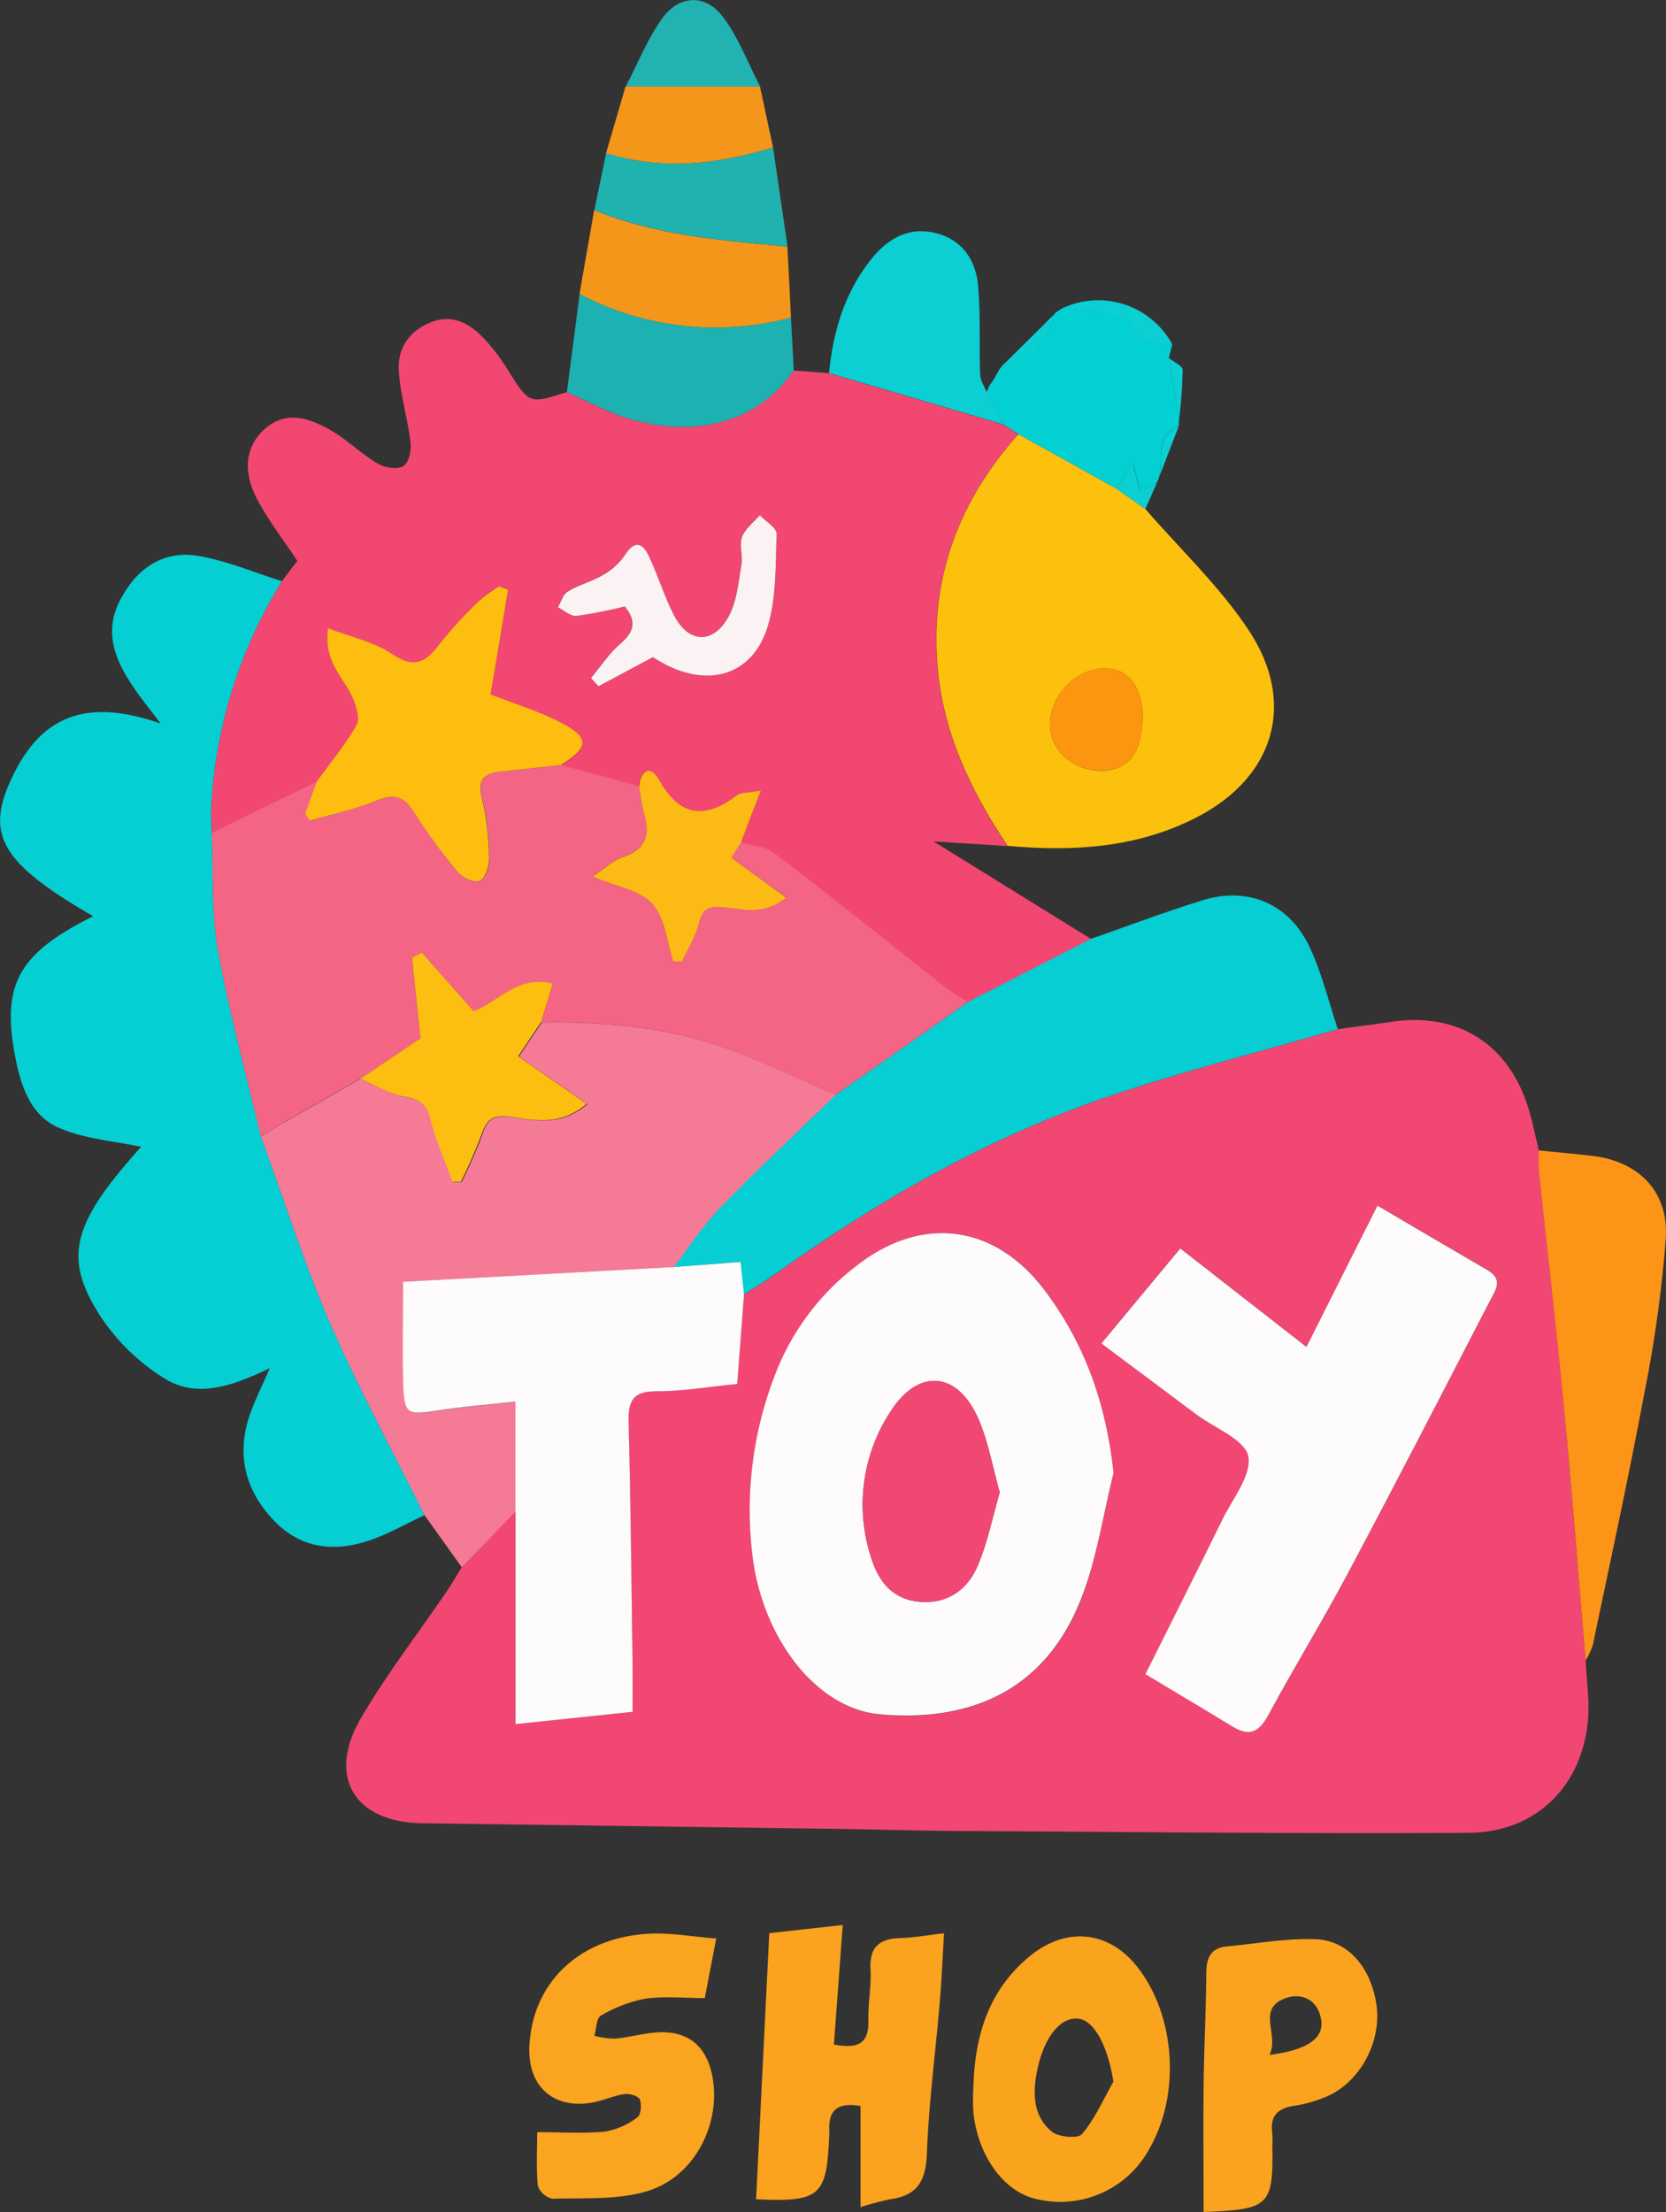 <svg xmlns="http://www.w3.org/2000/svg" viewBox="0 0 324.37 430.63"><rect x="0" y="0" width="324.37" height="430.63" fill="#333333" stroke="none"/><defs><style>.cls-1{fill:#f24772;}.cls-2{fill:#f24771;}.cls-3{fill:#06cfd3;}.cls-4{fill:#f57a96;}.cls-5{fill:#fcc10c;}.cls-6{fill:#07ced2;}.cls-7{fill:#fba31e;}.cls-8{fill:#fc9418;}.cls-9{fill:#faa41f;}.cls-10{fill:#faa31d;}.cls-11{fill:#03d0d2;}.cls-12{fill:#0bcfd3;}.cls-13{fill:#1db1b2;}.cls-14{fill:#f4961a;}.cls-15{fill:#1fb2af;}.cls-16{fill:#21b2b1;}.cls-17{fill:#fdfbfb;}.cls-18{fill:#fdfbfc;}.cls-19{fill:#f46485;}.cls-20{fill:#fdbe10;}.cls-21{fill:#fbf2f4;}.cls-22{fill:#fcbb14;}.cls-23{fill:#fdbe12;}.cls-24{fill:#fc9510;}.cls-25{fill:#f14873;}</style></defs><title>Asset 1</title><g id="Layer_2" data-name="Layer 2"><g id="Layer_1-2" data-name="Layer 1"><path class="cls-1" d="M308.72,323.26c.18,3.81.77,7.65.47,11.42-1.06,13-10.11,22.05-23.25,22.14-32.29.2-64.59-.17-96.89-.35-8,0-16-.28-24-.39q-41.45-.57-82.89-1.13c-13.16-.2-18.55-9.06-11.9-20.44,5-8.58,11.16-16.52,16.77-24.77,1-1.49,1.9-3.07,2.85-4.61l10.46-11.06v41.59l22.81-2.4c0-3.42,0-5.91,0-8.39-.23-16-.36-31.95-.78-47.92-.1-4,.66-6.1,5.31-6.09,5.1,0,10.2-.88,15.83-1.43.45-5.86.89-11.63,1.34-17.4,1.94-1.25,3.95-2.42,5.83-3.77,19.85-14.22,40.87-26.4,64-34.39,15.05-5.21,30.56-9.06,45.86-13.51,3.45-.48,6.9-.91,10.35-1.43,12.72-1.91,22.55,4.08,26.54,16.34.92,2.84,1.46,5.79,2.18,8.69,0,1.49-.08,3,.07,4.48,1.59,15.12,3.36,30.23,4.8,45.37C306,290.28,307.31,306.77,308.72,323.26Zm-91.91-36.49c-1.43-13.34-5.53-25.11-13.33-35.51-9.72-13-24-14.79-36.67-4.84a48.34,48.34,0,0,0-15.9,21.3A72.89,72.89,0,0,0,146.56,303c2,16,12.41,29.7,24.82,30.8,16.62,1.49,31.67-4,39-22.09C213.51,303.77,214.71,295.09,216.81,286.77Zm-2.37-25.22L233,275.37c3.56,2.66,9.42,4.87,10.06,8.11.73,3.7-3.09,8.36-5.12,12.51-4.8,9.79-9.71,19.53-14.9,29.92,6,3.58,11.54,6.85,17,10.22,3.37,2.07,5.21.92,7-2.36,5-9.22,10.46-18.16,15.38-27.41,9.37-17.6,18.51-35.33,27.66-53.05,1-1.9,2.82-4.13-.33-6-7.13-4.15-14.23-8.34-21.52-12.62-4.78,9.52-9.13,18.16-13.83,27.51l-24.56-19.17Z"/><path class="cls-2" d="M54.89,113.14l3-3.94c-2.85-4.32-5.73-8-7.86-12.08C47.21,91.75,47.85,87,51.29,83.75c4.19-3.93,8.72-2.46,12.88-.12,3.3,1.86,6.07,4.64,9.32,6.59,1.36.81,3.82,1.25,5,.54s1.61-3.14,1.43-4.7c-.56-4.73-2.05-9.39-2.28-14.12-.2-4.25,2.15-7.6,6.35-9.23,4-1.56,7.22.16,9.91,2.84A38.49,38.49,0,0,1,99,72.21c4.07,6.43,4,6.48,11.34,4.13,3.93,1.71,7.74,3.81,11.8,5.07,12.25,3.79,24.93,1.45,32.38-9.28l6.86.52,33.93,10,2.95,1.9c-11.42,12.75-17.11,27.57-15.79,44.77,1,13.13,6.46,24.63,13.7,35.39l-14.41-.9,30.69,19-24,12.31a48.07,48.07,0,0,1-4.05-2.59c-11.23-8.83-22.37-17.78-33.71-26.47-1.68-1.28-4.26-1.37-6.42-2,1.14-3,2.29-6.11,3.79-10.09-2.53.45-3.88.3-4.66.89-6.29,4.78-11.13,4.2-15.19-3.06-1.55-2.78-3.52-2-3.83,1.34l-15.21-4.13c5.68-3.53,5.7-5.38-.49-8.5-4.12-2.08-8.59-3.44-13.19-5.23Q97.23,125,99,114.83l-1.73-.69A30.51,30.51,0,0,0,93,117.23a85.76,85.76,0,0,0-7.66,8.53c-2.65,3.52-4.92,4.31-9,1.6-3.48-2.34-7.91-3.26-12.44-5C63,129,67,132,68.72,136c.69,1.61,1.46,4,.76,5.25-2.22,3.86-5.12,7.33-7.75,11l-20.51,10c0-1.65-.19-3.3-.1-4.94A92.53,92.53,0,0,1,54.89,113.14Zm72.24,14.79c9.37,6.21,18.81,4.36,22.14-5.44,2-5.75,1.67-12.33,1.92-18.55.05-1.18-2.13-2.44-3.28-3.67-1.2,1.4-2.87,2.63-3.46,4.25s.19,3.65-.12,5.42c-.59,3.38-.88,7.06-2.46,10-3.05,5.64-7.94,5.34-10.78-.4-1.84-3.7-3.06-7.71-4.86-11.44-1.3-2.69-2.85-2.83-4.62,0a12.83,12.83,0,0,1-4.29,3.85c-2.11,1.25-4.61,1.87-6.72,3.14-.94.57-1.33,2-2,3.12,1.23.6,2.51,1.8,3.66,1.67a90.47,90.47,0,0,0,9.35-1.84c2.57,3.09,1.61,5.12-.92,7.33-2.16,1.88-3.78,4.38-5.64,6.61l1.45,1.66Z"/><path class="cls-3" d="M54.89,113.14a92.53,92.53,0,0,0-13.77,44c-.09,1.64.06,3.29.1,4.94.34,7.63-.11,15.4,1.22,22.85,2.17,12.21,5.51,24.21,8.36,36.3,4.43,12.11,8.33,24.46,13.45,36.27,5.54,12.75,12.23,25,18.42,37.47-3.6,1.67-7.09,3.69-10.83,4.95-7,2.35-13.57,1.49-18.79-4.2-5.54-6-7.09-13-4.22-20.83.94-2.54,2.15-5,3.7-8.53-7.19,3.45-14.08,5.89-20.3,2.12A40.44,40.44,0,0,1,19.6,256.31c-7.49-11.54-5.49-18.14,7.88-33.05-5.15-1.11-11-1.51-16-3.69-5.78-2.5-7.57-8.64-8.63-14.46-2.5-13.7,1-19.6,15.29-26.74C.57,168.2-2.8,162.71,2,152.11c5.68-12.66,14.54-16.37,29.27-11.26-2.07-2.73-3.53-4.53-4.85-6.43-3.77-5.41-6.45-11.09-3-17.65,3.15-6,8.2-9.64,15-8.57C44,109.09,49.4,111.44,54.89,113.14Z"/><path class="cls-4" d="M82.67,295c-6.19-12.47-12.88-24.72-18.42-37.47-5.12-11.81-9-24.16-13.45-36.27,1.65-1,3.28-2.05,5-3,4.8-2.76,9.61-5.49,14.41-8.23,2.91,1.23,5.72,3,8.75,3.55s4.22,1.45,5,4.38c1,4.16,2.83,8.13,4.3,12.18l1.61,0a94,94,0,0,0,3.9-8.87c1-3.11,2-4.37,6-3.77,4.4.68,9.49,1.81,14.58-2.54l-13.32-9.26,4.46-6.63c13.3-.26,26.35,1.13,38.8,6.1,6.26,2.5,12.38,5.34,18.56,8-7.48,7.27-15.12,14.4-22.39,21.89-3.41,3.52-6.11,7.73-9.14,11.63l-52.66,2.87c0,6.69-.11,13,0,19.29.15,6.61.59,6.76,7,5.74,4.81-.77,9.7-1.12,14.87-1.69v21.19L89.91,305.13Q86.3,300.06,82.67,295Z"/><path class="cls-5" d="M196.2,164.68c-7.24-10.76-12.7-22.26-13.7-35.39-1.32-17.2,4.37-32,15.8-44.77l19.12,10.64L223,99.09c6.8,7.86,14.53,15.11,20.19,23.71,9.31,14.13,4.87,28.52-10.11,36.27C221.46,165.08,209,165.82,196.2,164.68Zm26.27-25.39c0-5.3-2.74-9-6.86-9.18-5.84-.26-11.17,5-11.15,10.94,0,5,4.32,8.93,9.91,9C219.77,150.05,222.44,146.51,222.47,139.29Z"/><path class="cls-6" d="M131.17,246.67c3-3.9,5.73-8.11,9.14-11.63,7.27-7.49,14.91-14.62,22.39-21.89l25.77-18.09,24-12.31c7.18-2.5,14.29-5.19,21.54-7.45,8.94-2.79,17,.58,21,9.14,2.37,5.05,3.68,10.59,5.46,15.92-15.3,4.45-30.81,8.3-45.86,13.51-23.1,8-44.12,20.17-64,34.39-1.88,1.35-3.89,2.52-5.84,3.77-.21-1.93-.42-3.86-.69-6.36Z"/><path class="cls-7" d="M167.55,429.69V410c-4.14-.72-6.3.51-6.08,4.78,0,.5,0,1-.05,1.5-.49,11.27-1.86,12.45-14.21,11.87.85-17,1.69-34.07,2.57-51.8l14.3-1.59c-.59,8.05-1.15,15.55-1.72,23.27,4.5.84,6.84,0,6.71-4.67-.09-3.31.6-6.65.42-10-.23-4.37,1.78-5.94,5.84-6.06,2.62-.07,5.23-.56,8.47-.93-.28,4.76-.46,9.17-.84,13.57-.83,9.78-2.13,19.53-2.5,29.32-.2,5.16-1.71,8.12-7,8.86A58.37,58.37,0,0,0,167.55,429.69Z"/><path class="cls-8" d="M308.72,323.26c-1.41-16.49-2.68-33-4.25-49.45-1.44-15.14-3.21-30.25-4.8-45.37-.15-1.48-.06-3-.07-4.48,3.46.35,6.93.66,10.39,1.06,9,1.06,14.9,6.89,14.34,16a247.37,247.37,0,0,1-4.14,30c-3.07,16.46-6.64,32.82-10.06,49.21A15.16,15.16,0,0,1,308.72,323.26Z"/><path class="cls-9" d="M104.6,415.09c4.77,0,9.07.3,13.29-.12a14.35,14.35,0,0,0,6.21-2.77c.69-.48.85-2.47.48-3.47-.25-.66-2-1.19-2.91-1.06-2,.26-3.83,1.12-5.77,1.54-7.83,1.69-13.17-2.81-12.83-10.75.53-12.42,9.69-21.28,23.29-22,4.16-.23,8.38.57,13.09.93l-2.23,11.6c-4.11,0-7.95-.42-11.64.13a26.65,26.65,0,0,0-8.6,3.3c-.87.48-.87,2.56-1.26,3.91a17.61,17.61,0,0,0,4,.56c3.28-.3,6.55-1.37,9.79-1.24,5.09.2,8.11,3.25,9.14,8.34,1.91,9.39-3.46,20-12.92,22.67-5.74,1.65-12.11,1.21-18.2,1.39a3.92,3.92,0,0,1-2.82-2.55C104.39,421.87,104.6,418.24,104.6,415.09Z"/><path class="cls-10" d="M189.52,406.25c.28-9.8,2.88-18.63,10.76-25.24,7.2-6.05,15.69-5.24,21.35,2.16,7.21,9.41,8.2,24.43,2.29,34.91A19.74,19.74,0,0,1,202,428.16c-6.4-1.29-11.55-8.22-12.49-16.93A45.93,45.93,0,0,1,189.52,406.25Zm27.26-1c-1.07-6.72-3.63-11.91-6.84-12.25-3.49-.37-6.68,3.62-8,10.06-.88,4.41-.86,8.87,2.84,11.92,1.31,1.09,5.12,1.41,5.88.49C213.19,412.47,214.82,408.72,216.78,405.26Z"/><path class="cls-7" d="M234.34,430.63c0-8.4-.07-16.51,0-24.62.09-7.32.47-14.63.53-21.94,0-2.94.91-4.85,4-5.14,5.76-.53,11.54-1.62,17.27-1.4,6.42.24,10.82,5.6,11.86,12.82,1,7-3.05,14.81-9.49,17.71a25.75,25.75,0,0,1-6.67,1.92c-3.3.52-4.6,2.2-4.12,5.44a14.66,14.66,0,0,1,0,2C247.93,429.45,247.25,430.14,234.34,430.63Zm12.83-30.58c7.42-.94,10.58-3.25,10.07-6.76-.61-4.15-4-5.39-7-4.26C244.57,391.12,249.11,396.13,247.17,400.05Z"/><path class="cls-11" d="M217.42,95.16,198.3,84.52l-3-1.9-3.21-6.24.57-1.38.75-1,1.12-2,.84-1.11,0,0c4.74-.37,8.52-4.12,10.09-10l1.69-1.06c2.9.39,5.84.64,8.7,1.24,1.52.32,3.75.88,4.22,2,1.71,3.88,4.84,3.95,8.19,3.93l-.69,2.65,2,11.89L229.48,83c-5.18,2.12-2.47,7.27-4.14,10.74l-.08.19L222,95.66c-.41-1.61-.75-2.93-1.44-5.66Z"/><path class="cls-12" d="M192.12,76.38l3.21,6.24-33.92-10c.82-8.26,3.13-16,8.5-22.51,3.18-3.85,7.25-6,12.32-4.73s7.77,5.25,8.2,10.2c.51,5.74.19,11.56.4,17.33C190.87,74.1,191.67,75.24,192.12,76.38Z"/><path class="cls-13" d="M154.55,72.13c-7.45,10.73-20.13,13.07-32.38,9.28-4.06-1.26-7.87-3.36-11.8-5.07l2.49-19.12A56.83,56.83,0,0,0,154,61.82Q154.28,67,154.55,72.13Z"/><path class="cls-14" d="M154,61.82a56.83,56.83,0,0,1-41.17-4.6q1.42-8.16,2.86-16.32c12,4.93,24.85,5.92,37.61,7.1Q153.68,54.92,154,61.82Z"/><path class="cls-15" d="M153.33,48c-12.76-1.18-25.56-2.17-37.61-7.1q1.16-5.55,2.3-11.09c11,3.42,21.76,2.21,32.49-1.11Z"/><path class="cls-14" d="M150.51,28.7C139.78,32,129,33.23,118,29.81q1.91-6.51,3.8-13l26.16,0Q149.24,22.76,150.51,28.7Z"/><path class="cls-16" d="M148,16.83l-26.16,0c2.37-4.51,4.23-9.38,7.23-13.43,3.21-4.33,8.19-4.56,11.5-.35C143.73,7.08,145.56,12.18,148,16.83Z"/><path class="cls-12" d="M228.25,67.05c-3.35,0-6.48,0-8.19-3.93-.47-1.08-2.7-1.64-4.22-2-2.86-.6-5.8-.85-8.7-1.24A16.4,16.4,0,0,1,228.25,67.05Z"/><path class="cls-12" d="M205.45,61c-1.57,5.87-5.35,9.62-10.09,10Z"/><path class="cls-12" d="M217.42,95.16,220.53,90c.69,2.73,1,4,1.44,5.66l3.29-1.7L223,99.09Z"/><path class="cls-12" d="M229.57,81.59l-2-11.89c.94.77,2.68,1.52,2.69,2.31A90.72,90.72,0,0,1,229.57,81.59Z"/><path class="cls-12" d="M225.34,93.77c1.67-3.47-1-8.62,4.14-10.74Z"/><path class="cls-12" d="M195.4,70.94l-.84,1.11Z"/><path class="cls-12" d="M193.44,74l-.75,1Z"/><path class="cls-17" d="M216.81,286.77c-2.1,8.32-3.3,17-6.47,24.89-7.29,18.12-22.34,23.58-39,22.09-12.41-1.1-22.86-14.81-24.82-30.8a72.89,72.89,0,0,1,4.35-35.23,48.34,48.34,0,0,1,15.9-21.3c12.71-9.95,26.95-8.12,36.67,4.84C211.28,261.66,215.38,273.43,216.81,286.77Zm-22.16,3.75c-1.42-5-2.24-9.95-4.21-14.4-4.08-9.23-11.77-9.78-17.17-1.14a33,33,0,0,0-3.51,28.7c1.48,4.51,4.33,7.84,9.58,8.18s9.07-2.49,11-7S193.21,295.47,194.65,290.52Z"/><path class="cls-17" d="M214.44,261.55l15.37-18.5,24.56,19.17c4.7-9.35,9.05-18,13.83-27.51,7.29,4.28,14.39,8.47,21.52,12.62,3.15,1.85,1.31,4.08.33,6-9.15,17.72-18.29,35.45-27.66,53.05-4.92,9.25-10.41,18.19-15.38,27.41-1.77,3.28-3.61,4.43-7,2.36-5.5-3.37-11.06-6.64-17-10.22,5.19-10.39,10.1-20.13,14.9-29.92,2-4.15,5.85-8.81,5.12-12.51-.64-3.24-6.5-5.45-10.06-8.11Z"/><path class="cls-18" d="M131.17,246.67l13-1c.27,2.5.48,4.43.69,6.36-.44,5.77-.88,11.54-1.33,17.4-5.63.55-10.73,1.45-15.83,1.43-4.65,0-5.41,2.05-5.31,6.09.42,16,.55,31.95.78,47.92,0,2.48,0,5,0,8.39l-22.81,2.4V272.88c-5.17.57-10.06.92-14.87,1.69-6.37,1-6.81.87-7-5.74-.14-6.3,0-12.6,0-19.29Z"/><path class="cls-19" d="M188.47,195.06,162.7,213.15c-6.18-2.69-12.3-5.53-18.56-8-12.45-5-25.5-6.36-38.8-6.1.74-2.42,1.47-4.84,2.29-7.51-6.92-1.73-10.57,3.55-15.42,5.36L82.12,185.44l-1.9,1c.56,5.43,1.13,10.87,1.64,15.71L70.16,210c-4.8,2.74-9.61,5.47-14.41,8.23-1.67,1-3.3,2-5,3C48,209.18,44.61,197.18,42.44,185c-1.33-7.45-.88-15.22-1.22-22.85l20.51-10q-1.14,3.12-2.27,6.23l.9,1.39c4.33-1.26,8.81-2.18,13-3.9,3.49-1.45,5.4-.83,7.37,2.32a103.62,103.62,0,0,0,8.5,11.6c.9,1.09,3.14,2.12,4.2,1.71s1.89-2.69,1.84-4.12a52.78,52.78,0,0,0-1.34-11.8c-1-3.61.17-5,3.47-5.34q5.91-.68,11.84-1.31l15.21,4.13c.34,1.79.54,3.62,1,5.37,1.17,4.11.28,6.92-4.15,8.38-1.85.61-3.4,2.14-5.9,3.79,4.7,2,9.26,2.69,11.62,5.33s2.82,7.4,4.1,11.22l1.66,0c1.14-2.47,2.7-4.84,3.31-7.43.72-3,1.91-3.39,4.86-3.13,3.68.33,7.79,1.65,12.14-1.89L142.4,167l1.89-3c2.16.65,4.74.74,6.42,2,11.34,8.69,22.48,17.64,33.71,26.47A48.07,48.07,0,0,0,188.47,195.06Z"/><path class="cls-20" d="M109.19,148.93q-5.93.65-11.84,1.31c-3.3.38-4.43,1.73-3.47,5.34a52.78,52.78,0,0,1,1.34,11.8c0,1.43-.81,3.73-1.84,4.12s-3.3-.62-4.2-1.71a103.62,103.62,0,0,1-8.5-11.6c-2-3.15-3.88-3.77-7.37-2.32-4.14,1.72-8.62,2.64-13,3.9l-.9-1.39q1.13-3.1,2.27-6.23c2.63-3.62,5.53-7.09,7.75-11,.7-1.22-.07-3.64-.76-5.25-1.72-4-5.75-7-4.79-13.59,4.53,1.74,9,2.66,12.44,5,4.06,2.71,6.33,1.92,9-1.6A85.76,85.76,0,0,1,93,117.23a30.51,30.51,0,0,1,4.22-3.09l1.73.69Q97.24,125,95.51,135.2c4.6,1.79,9.07,3.15,13.19,5.23C114.89,143.55,114.87,145.4,109.19,148.93Z"/><path class="cls-21" d="M127.13,127.93l-10.61,5.68L115.07,132c1.86-2.23,3.48-4.73,5.64-6.61,2.53-2.21,3.49-4.24.92-7.33a90.47,90.47,0,0,1-9.35,1.84c-1.15.13-2.43-1.07-3.66-1.67.65-1.07,1-2.55,2-3.12,2.11-1.27,4.61-1.89,6.72-3.14a12.83,12.83,0,0,0,4.29-3.85c1.77-2.82,3.32-2.68,4.62,0,1.8,3.73,3,7.74,4.86,11.44,2.84,5.74,7.73,6,10.78.4,1.58-2.92,1.87-6.6,2.46-10,.31-1.77-.46-3.82.12-5.42s2.26-2.85,3.46-4.25c1.15,1.23,3.33,2.49,3.28,3.67-.25,6.22,0,12.8-1.92,18.55C145.94,132.29,136.5,134.14,127.13,127.93Z"/><path class="cls-22" d="M144.29,164l-1.89,3,10.68,7.74c-4.35,3.54-8.46,2.22-12.14,1.89-2.95-.26-4.14.14-4.86,3.13-.61,2.59-2.17,5-3.31,7.43l-1.66,0c-1.28-3.82-1.63-8.47-4.1-11.22s-6.92-3.32-11.62-5.33c2.5-1.65,4-3.18,5.9-3.79,4.43-1.46,5.32-4.27,4.15-8.38-.5-1.75-.7-3.58-1-5.37.31-3.31,2.28-4.12,3.83-1.34,4.06,7.26,8.9,7.84,15.19,3.06.78-.59,2.13-.44,4.66-.89C146.58,157.87,145.43,160.93,144.29,164Z"/><path class="cls-23" d="M70.16,210l11.7-7.86c-.51-4.84-1.08-10.28-1.64-15.71l1.9-1,10.09,11.43c4.85-1.81,8.5-7.09,15.42-5.36-.82,2.67-1.55,5.09-2.29,7.51l-4.46,6.63,13.32,9.26c-5.09,4.35-10.18,3.22-14.58,2.54-3.9-.6-4.92.66-6,3.77a94,94,0,0,1-3.9,8.87l-1.61,0c-1.47-4-3.26-8-4.3-12.18-.73-2.93-2-3.86-5-4.38S73.07,211.25,70.16,210Z"/><path class="cls-24" d="M222.47,139.29c0,7.22-2.7,10.76-8.1,10.72-5.59,0-9.9-3.93-9.91-9,0-6,5.31-11.2,11.15-10.94C219.73,130.29,222.49,134,222.47,139.29Z"/><path class="cls-25" d="M194.65,290.52c-1.44,5-2.39,9.85-4.31,14.33s-5.61,7.36-11,7-8.1-3.67-9.58-8.18a33,33,0,0,1,3.51-28.7c5.4-8.64,13.09-8.09,17.17,1.14C192.41,280.57,193.23,285.53,194.65,290.52Z"/></g></g></svg>